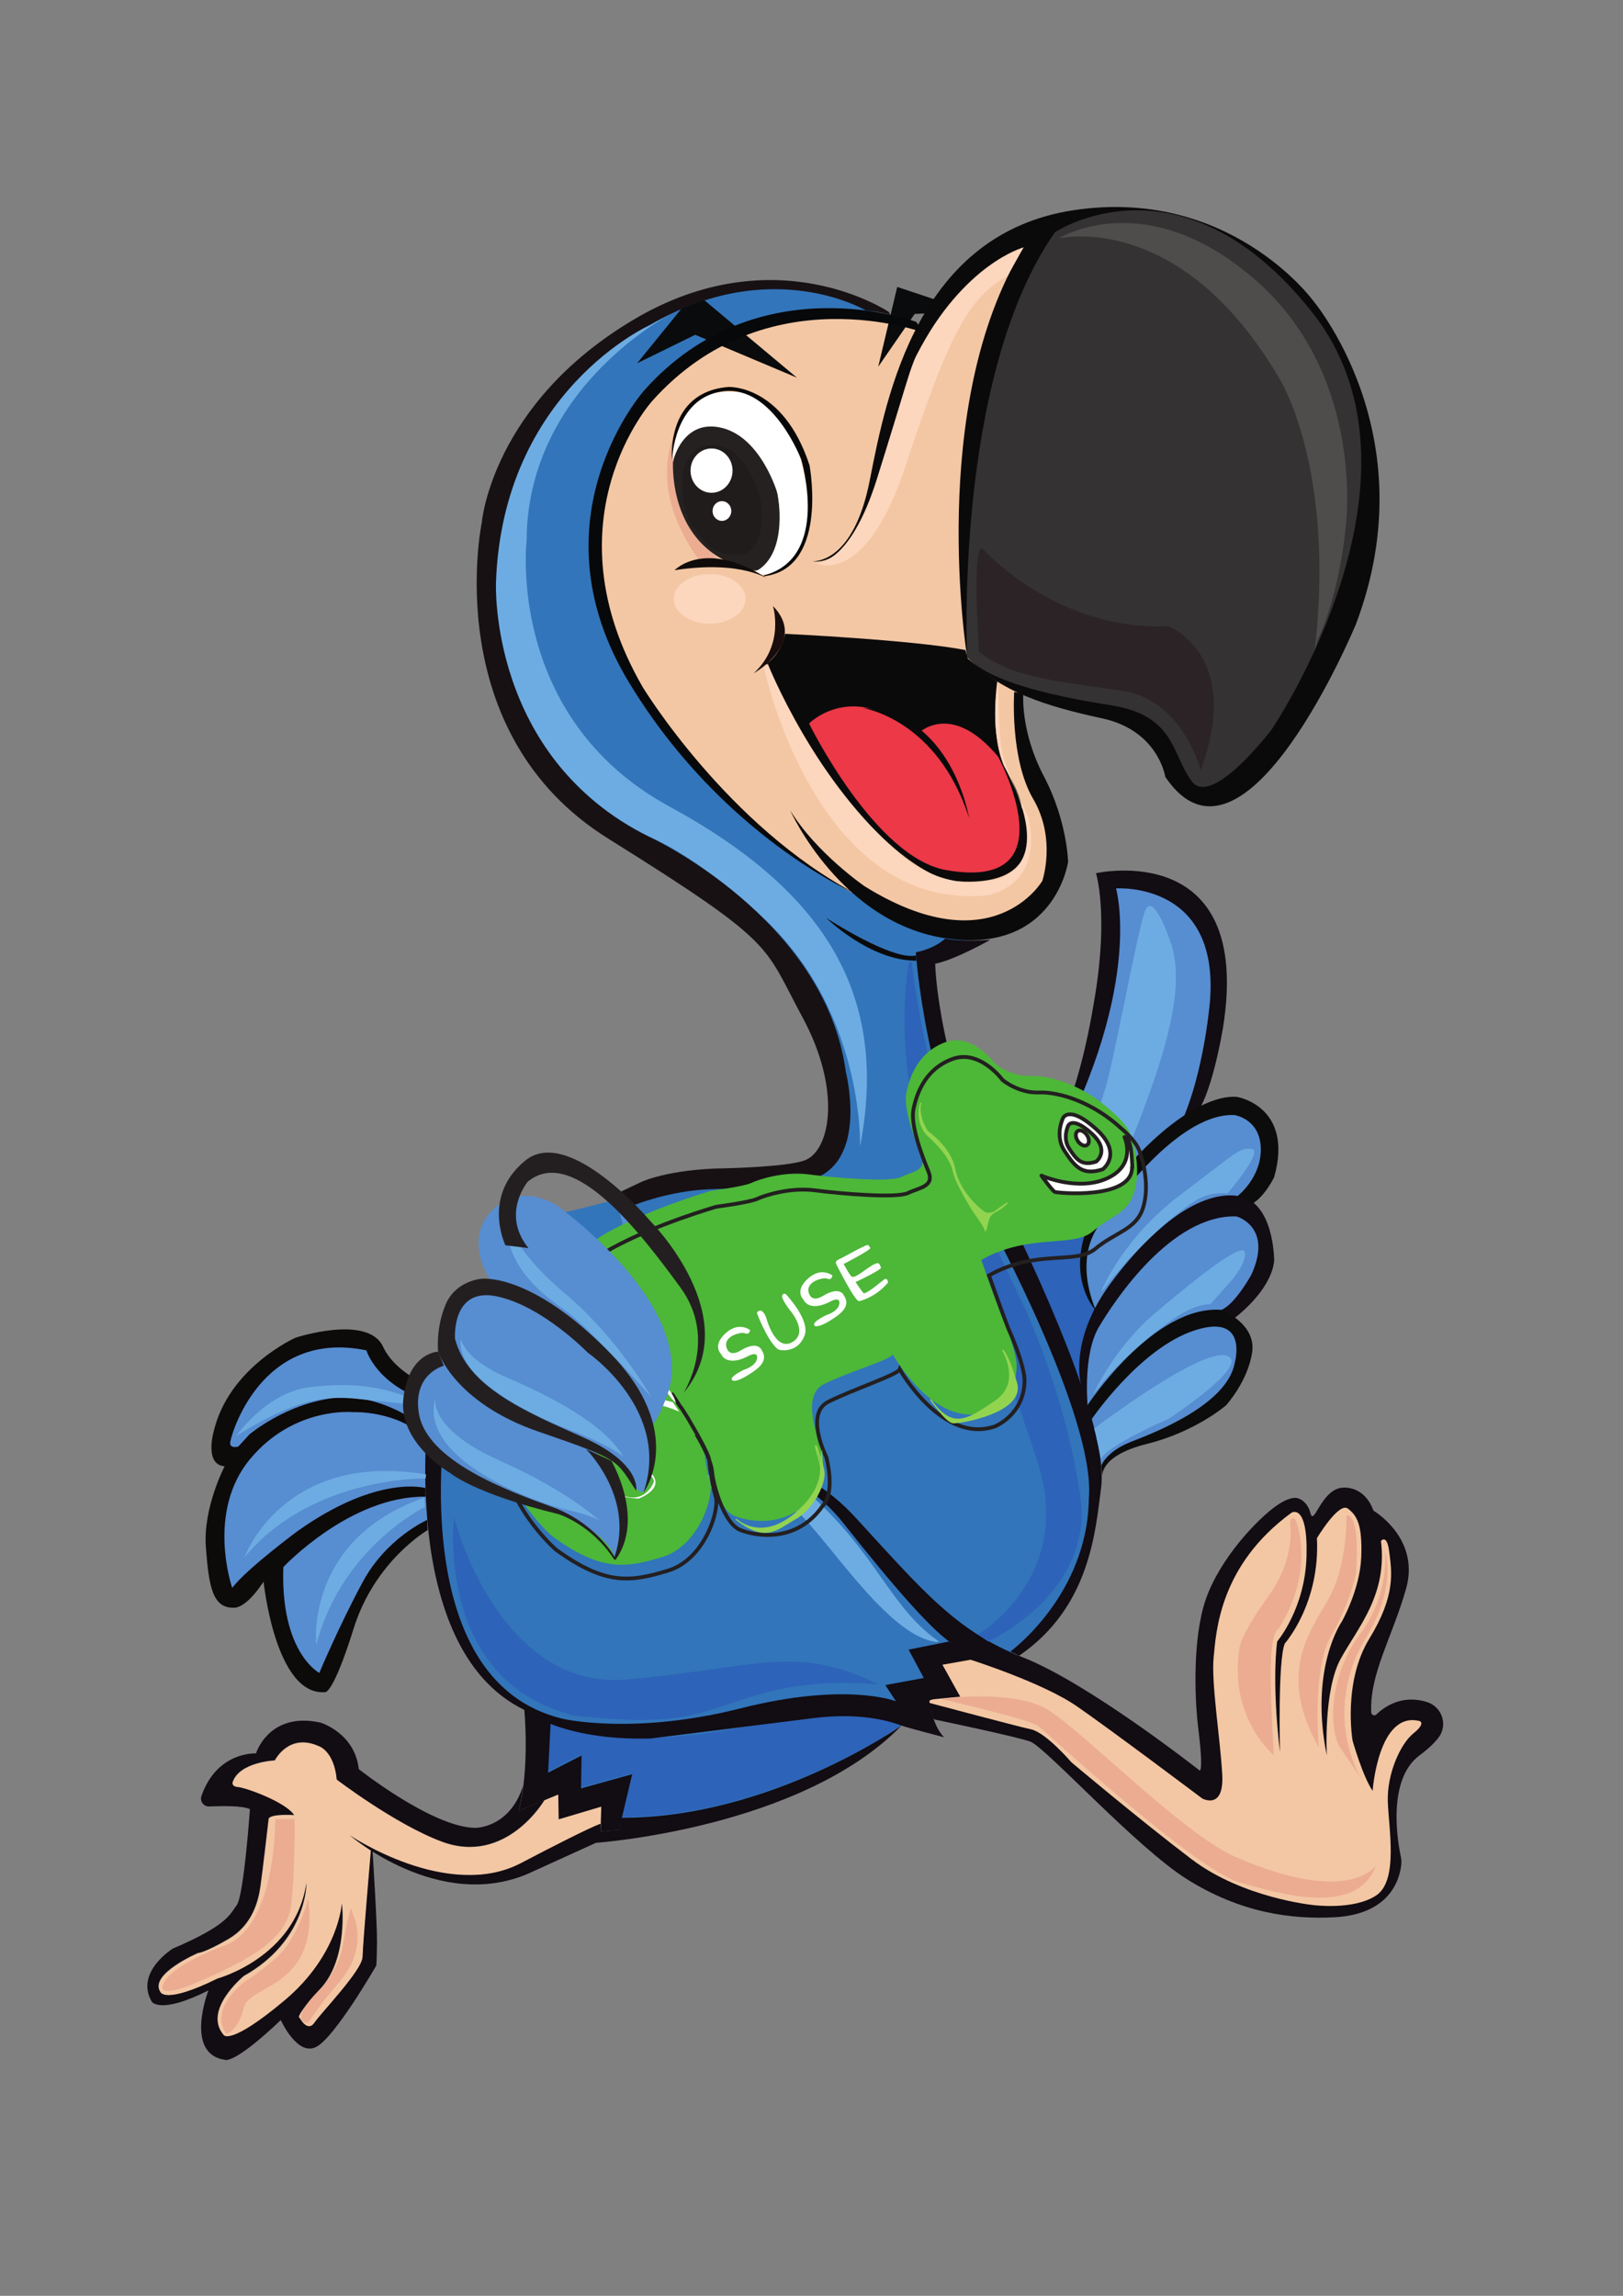 <?xml version="1.0" encoding="UTF-8" standalone="no"?>
<svg
   xmlns:dc="http://purl.org/dc/elements/1.1/"
   xmlns:cc="http://creativecommons.org/ns#"
   xmlns:rdf="http://www.w3.org/1999/02/22-rdf-syntax-ns#"
   xmlns:svg="http://www.w3.org/2000/svg"
   xmlns="http://www.w3.org/2000/svg"
   xmlns:sodipodi="http://sodipodi.sourceforge.net/DTD/sodipodi-0.dtd"
   xmlns:inkscape="http://www.inkscape.org/namespaces/inkscape"
   width="210mm"
   height="297mm"
   viewBox="0 0 210 297"
   version="1.1"
   id="svg468"
   inkscape:version="1.0.2 (e86c870879, 2021-01-15)"
   sodipodi:docname="dodo-running-with-gecko-plush.svg">
  <rect x="0" y="0" width="210" height="297" fill="#808080" stroke="none"/>
  <defs
     id="defs462" />
  <sodipodi:namedview
     id="base"
     pagecolor="#ffffff"
     bordercolor="#666666"
     borderopacity="1.0"
     inkscape:pageopacity="0.0"
     inkscape:pageshadow="2"
     inkscape:zoom="0.49497475"
     inkscape:cx="-152.60337"
     inkscape:cy="393.0905"
     inkscape:document-units="mm"
     inkscape:current-layer="layer1"
     inkscape:document-rotation="0"
     showgrid="false"
     inkscape:window-width="1514"
     inkscape:window-height="1016"
     inkscape:window-x="50"
     inkscape:window-y="27"
     inkscape:window-maximized="0" />
  <g
     inkscape:label="Layer 1"
     inkscape:groupmode="layer"
     id="layer1">
    <path
       d="m 86.964,181.002 c -2.419,-3.353 -4.909,-2.706 -4.909,-2.706 0,0 -4.693,0.421 -6.17,4.696 -1.476,4.275 1.238,8.031 1.238,8.031 4.964,4.976 7.067,1.763 7.454,0.729 0.387,-1.033 -4.78,-4.429 -4.78,-4.429 0,0 -3.72,-3.051 -1.175,-5.389 2.542,-2.344 8.455,-0.529 8.455,-0.529 l 0.987,1.11 c -0.911,-0.545 -7.547,-2.587 -9.544,-0.064 -2,2.517 1.933,5.269 5.102,7.587 3.169,2.318 -0.976,3.827 -0.976,3.827 -9.369,-0.383 -7.082,-10.431 -7.082,-10.431 0,0 1.254,-4.775 6.166,-5.244 4.911,-0.469 5.721,3.295 5.721,3.295 z"
       style="fill:#e6e6e6;stroke:#231f20;stroke-width:0.489;stroke-linecap:round;stroke-linejoin:round;stroke-miterlimit:10;stroke-dasharray:none;stroke-opacity:1"
       id="path436"
       inkscape:export-xdpi="96"
       inkscape:export-ydpi="96"
       sodipodi:nodetypes="ccccsccccccccscc" />
    <path
       style="fill:#ffffff;stroke-width:0.28"
       d="m 81.595,193.484 c -1.126,-0.087 -3.183,-1.105 -4.418,-2.432 -1.561,-1.677 -1.826,-6.018 -0.967,-8.528 0.733,-2.142 3.815,-3.784 6.251,-4.165 0.623,-0.097 2.215,0.348 3.298,1.154 0.821,0.611 1.345,1.465 1.662,1.791 0.442,0.454 1.104,0.965 0.423,0.857 -0.364,-0.058 -1.848,-0.725 -2.483,-0.803 -2.118,-0.262 -5.592,-0.59 -6.649,0.244 -0.428,0.338 -0.79,0.725 -0.982,1.336 -0.33,1.051 -0.417,1.183 0.432,2.566 0.66,1.075 1.557,1.881 3.233,3.184 3.18,2.474 3.507,2.704 2.868,3.619 -0.685,0.98 -1.449,1.271 -2.668,1.177 z"
       id="path970"
       inkscape:export-xdpi="96"
       inkscape:export-ydpi="96"
       sodipodi:nodetypes="cscssssscssscc" />
    <path
       d="m 80.843,154.489 c 6.246,23.767 -12.62,45.093 -12.62,45.093 30.685,1.909 28.638,-31.366 28.638,-31.366 l -0.777,0.693 c 0,0 0.67,27.903 -24.335,28.603 0,0 16.261,-20.413 9.037,-43.602"
       style="fill:#231f20;fill-opacity:1;fill-rule:nonzero;stroke:none;stroke-width:0.035"
       id="path720" />
    <path
       d="m 83.302,52.056 c 0,0 10.942,-16.901 35.442,-9.564 0,0 7.597,-11.529 15.853,-12.512 0,0 -8.321,14.543 -9.237,31.641 -0.916,17.098 0.654,23.256 0.654,23.256 l 5.634,3.275 c 0,0 -0.785,7.337 2.49,13.626 3.275,6.289 2.883,10.35 2.425,11.595 -0.458,1.244 -5.373,11.66 -19.655,5.437 -14.279,-6.223 -22.01,-14.085 -22.01,-14.085 0,0 -16.572,-15.133 -17.754,-32.165 0,0 -1.767,-9.302 6.027,-20.177 l 0.131,-0.328"
       style="fill:#f3c7a3;fill-opacity:1;fill-rule:nonzero;stroke:none;stroke-width:0.035"
       id="path614" />
    <path
       d="m 140.428,200.567 c -3.275,11.134 -10.742,14.278 -10.742,14.278 l -2.686,-1.57 -6.881,0.981 1.509,4.126 -2.294,0.462 -2.028,3.144 c -12.45,13.101 -38.39,15.067 -38.39,15.067 l 0.458,-5.176 -5.438,1.178 -0.327,-3.21 -4.387,2.294 0.589,-10.087 c -19.389,-10.157 -12.905,-41.011 -12.905,-41.011 0,0 8.779,-22.665 14.479,-23.842 5.696,-1.181 12.381,-3.212 12.381,-3.212 0,0 6.354,-2.293 16.769,-1.834 10.414,0.459 7.47,-12.512 7.47,-12.512 C 104.527,122.872 98.369,119.072 83.698,110.163 69.024,101.254 65.159,89.855 65.159,89.855 c -3.341,-19.129 -2.621,-21.684 3.21,-33.606 5.831,-11.923 18.408,-16.377 18.408,-16.377 15.133,-7.337 26.594,0.589 26.594,0.589 0,0 -8.91,-0.589 -14.871,1.638 -5.962,2.227 -13.232,4.389 -18.474,15.657 -5.238,11.267 -3.799,19.129 2.032,30.527 5.831,11.399 20.244,22.732 27.449,26.793 7.205,4.061 16.638,5.306 16.638,5.306 0,0 -2.617,2.686 -6.354,3.537 0,0 1.509,16.05 7.47,28.89 5.962,12.839 15.46,33.017 14.475,40.222 -0.981,7.209 -1.309,7.536 -1.309,7.536"
       style="fill:#3275ba;fill-opacity:1;fill-rule:nonzero;stroke:none;stroke-width:0.035"
       id="path616" />
    <path
       d="m 71.348,223 c 0,0 7.994,3.672 24.304,0.527 16.311,-3.144 20.994,-0.296 20.994,-0.296 0,0 -17.327,11.954 -36.324,11.823 l 1.374,-5.631 -6.616,1.832 0.065,-4.257 -4.322,2.225 c 0,0 0.131,-6.681 0.523,-6.223"
       style="fill:#2d63b8;fill-opacity:1;fill-rule:nonzero;stroke:none;stroke-width:0.035"
       id="path618" />
    <path
       d="m 129.159,156.804 c 0,0 8.255,-7.073 16.903,-4.911 0,0 -7.47,17.292 0.785,28.103 l -5.273,4.815 -12.416,-28.007"
       style="fill:#2d63b8;fill-opacity:1;fill-rule:nonzero;stroke:none;stroke-width:0.035"
       id="path620" />
    <path
       d="m 70.459,232.895 c 0,0 -4.93,8.467 -13.266,5.369 -5.996,-2.225 -13.593,-8.024 -13.593,-8.024 -0.362,-3.799 -2.39,-4.357 -2.39,-4.357 -3.868,-1.701 -5.634,1.867 -5.634,1.867 0,0 -4.618,0.2 -5.469,2.852 0,0 -0.165,0.558 0.75,0.623 0.916,0.065 6.092,1.897 7.209,3.602 0,0 -3.441,-0.231 -3.31,0.62 0,0 -0.754,6.554 -1.047,8.617 -0.296,2.063 -1.116,5.042 -4.16,6.812 -3.048,1.77 -3.933,1.801 -3.933,1.801 0,0 -6.385,2.752 -4.846,5.046 0,0 0.492,1.67 7.401,-1.736 0,0 10.057,-2.721 11.5,-12.35 0,0 0.065,7.436 -8.09,11.989 0,0 -5.407,4.422 -2.621,7.667 0,0 0.785,1.474 7.859,-4.457 7.078,-5.927 7.436,-12.577 7.436,-12.577 0,0 0.851,7.074 -2.752,11.007 -3.602,3.929 -2.717,3.799 -2.717,3.799 0,0 1.016,1.963 1.932,0.623 0.916,-1.343 6.189,-6.781 6.223,-8.517 0.035,-1.736 1.081,-13.855 1.081,-13.855 h 0.196 c 0,0 12.847,6.878 21.329,0.62 l 8.155,-3.995 0.1,-2.228 -5.504,1.64 -0.065,-3.21 -1.774,0.754"
       style="fill:#f3c7a3;fill-opacity:1;fill-rule:nonzero;stroke:none;stroke-width:0.035"
       id="path622" />
    <path
       d="m 30.241,188.185 c 0,0 -2.425,-0.065 -0.981,-3.275 1.439,-3.21 6.092,-13.89 18.408,-11.007 0,0 3.079,5.438 9.237,7.139 0,0 -1.443,6.092 -0.785,16.118 0,0 -2.621,0.393 -5.634,4.191 -3.013,3.799 -3.929,4.98 -4.849,7.401 -0.916,2.425 -3.406,8.255 -3.406,8.255 0,0 -1.832,2.163 -4.126,-2.098 -2.294,-4.257 -3.013,-11.723 -3.013,-11.723 0,0 -0.72,-0.462 -2.817,1.767 -2.098,2.228 -2.425,1.705 -2.425,1.705 0,0 -2.817,-0.593 -1.832,-8.059 0.981,-7.466 2.879,-10.087 2.879,-10.087 l -0.654,-0.327"
       style="fill:#578dd1;fill-opacity:1;fill-rule:nonzero;stroke:none;stroke-width:0.035"
       id="path624" />
    <path
       d="m 154.514,144.555 2.552,-1.245 c 6.027,-2.883 7.143,5.175 7.143,5.175 0.589,5.634 -5.569,7.861 -4.064,7.665 1.509,-0.197 3.41,2.947 3.41,2.947 2.421,5.046 -5.307,11.596 -5.307,11.596 3.144,0.654 2.49,5.373 2.359,6.681 -0.131,1.312 -4.26,7.139 -11.269,8.648 -7.008,1.505 -7.205,4.518 -7.205,4.518 l -1.64,-7.663 c -1.374,-6.027 1.378,-13.232 1.378,-13.232 -5.831,-8.059 3.799,-18.41 3.799,-18.41 -4.26,-1.507 -11.138,1.638 -11.138,1.638 0,0 4.06,-8.516 7.008,-21.749 2.948,-13.233 2.862,-16.194 2.862,-16.194 0,0 8.996,-5.555 12.467,7.743 0,0 2.621,7.665 -2.421,20.439 l 0.065,1.441"
       style="fill:#578dd1;fill-opacity:1;fill-rule:nonzero;stroke:none;stroke-width:0.035"
       id="path626"
       sodipodi:nodetypes="cccccccccccccscccc" />
    <path
       d="m 140.886,193.835 c -0.146,12.527 -10.153,19.817 -10.153,19.817 l 1.132,0.539 c 9.187,-6.289 9.872,-16.114 10.611,-21.764 0.735,-5.65 -3.683,-18.227 -12.481,-36.407 -8.794,-18.179 -8.99,-31.346 -8.99,-31.346 2.656,-0.54 7.124,-3.095 7.124,-3.095 0,0 -3.391,0.295 -5.846,-0.147 0,0 -1.178,1.228 -3.783,1.768 0,0 1.131,18.13 9.679,35.179 0,0 13.463,24.812 12.724,35.277 l -0.015,0.181"
       style="fill:#120c13;fill-opacity:1;fill-rule:nonzero;stroke:none;stroke-width:0.035"
       id="path628" />
    <path
       d="m 133.777,153.366 c 5.267,-10.206 6.893,-18.318 7.916,-24.577 1.744,-10.675 0.118,-15.826 0.118,-15.826 0,0 20.365,-4.602 16.436,19.964 0,0 -1.081,6.756 -2.852,10.195 l -2.159,1.204 c 2.355,-5.699 3.144,-13.167 3.144,-13.167 2.355,-17.294 -11.978,-16.226 -11.978,-16.226 0,0 3.919,13.377 -9.443,36.862 l -1.182,1.572"
       style="fill:#120c13;fill-opacity:1;fill-rule:nonzero;stroke:none;stroke-width:0.035"
       id="path630"
       sodipodi:nodetypes="cscccccccc" />
    <path
       d="m 129.994,156.019 c 0,0 7.763,-7.173 16.214,-5.454 l -1.128,1.228 c 0,0 -6.562,-2.088 -14.864,4.742 l -0.223,-0.516"
       style="fill:#120c13;fill-opacity:1;fill-rule:nonzero;stroke:none;stroke-width:0.035"
       id="path632" />
    <path
       d="m 164.863,163.096 c 0,0 0.031,-7.732 -4.718,-8.387 -4.749,-0.655 -10.742,3.634 -16.407,11.266 -5.669,7.632 -3.802,13.432 -3.802,13.432 l 0.789,2.359 c 0,0 -0.623,-6.554 1.439,-10.057 2.063,-3.506 9.433,-14.609 17.819,-14.348 0,0 4.78,1.312 1.932,7.536 0,0 -2.128,3.895 -3.899,4.553 l 1.736,1.047 c 0,0 4.488,-3.31 5.076,-7.108"
       style="fill:#120c13;fill-opacity:1;fill-rule:nonzero;stroke:none;stroke-width:0.035"
       id="path634" />
    <path
       d="m 113.633,47.438 2.459,-10.317 4.715,1.572 0.785,0.393 -0.735,1.425 -2.505,0.099 -4.718,6.829"
       style="fill:#0a0b0c;fill-opacity:1;fill-rule:nonzero;stroke:none;stroke-width:0.035"
       id="path636" />
    <path
       d="m 82.436,46.996 7.466,-9.188 13.216,11.054 -13.166,-5.552 -7.516,3.685"
       style="fill:#0a0b0c;fill-opacity:1;fill-rule:nonzero;stroke:none;stroke-width:0.035"
       id="path638" />
    <path
       d="m 105.085,72.594 c 0,0 5.307,0.59 7.466,-10.514 2.163,-11.104 6.293,-31.837 26.336,-34.883 20.048,-3.046 30.855,11.497 30.855,11.497 0,0 15.033,17.393 5.7,42.056 0,0 -14.444,34.884 -24.666,19.751 0,0 -0.881,-5.994 -8.155,-7.566 -7.27,-1.572 -13.266,-3.439 -17.488,-7.959 0,0 -5.276,-32.525 7.301,-52.964 0,0 -9.695,3.406 -14.671,16.115 0,0 -2.49,8.385 -3.144,10.351 -0.658,1.965 -3.737,15.002 -9.533,14.117"
       style="fill:#0b0a0b;fill-opacity:1;fill-rule:nonzero;stroke:none;stroke-width:0.035"
       id="path640" />
    <path
       d="m 125.133,84.975 c 0,0 -1.736,-36.193 11.365,-54.929 0,0 16.376,-11.006 33.279,10.35 16.899,21.356 -5.242,53.98 -5.242,53.98 0,0 -7.732,10.219 -10.349,6.682 -2.621,-3.538 -2.097,-8.516 -10.484,-9.827 -8.386,-1.31 -15.918,-3.21 -18.57,-6.256"
       style="fill:#343232;fill-opacity:1;fill-rule:nonzero;stroke:none;stroke-width:0.035"
       id="path642" />
    <path
       d="m 127.327,71.185 c 0,0 9.433,10.481 23.846,9.826 0,0 9.695,3.669 4.191,18.604 0,0 -2.359,-9.04 -9.956,-10.219 -7.601,-1.179 -14.544,-1.573 -18.735,-5.11 0,0 -1.051,-15.329 0.654,-13.102"
       style="fill:#2b2325;fill-opacity:1;fill-rule:nonzero;stroke:none;stroke-width:0.035"
       id="path644" />
    <path
       d="m 170.104,84.221 c 2.752,-23.583 -4.522,-35.178 -4.522,-35.178 -12.839,-22.011 -28.561,-18.212 -28.561,-18.212 0,0 11.269,-7.075 25.547,5.503 14.282,12.578 11.531,32.099 11.531,32.099 0,0 -0.72,8.189 -3.602,14.347 l -0.393,1.441"
       style="fill:#4f4c4c;fill-opacity:1;fill-rule:nonzero;stroke:none;stroke-width:0.035"
       id="path646" />
    <path
       d="m 118.598,45.931 c 6.115,-11.877 13.836,-13.921 13.836,-13.921 l -2.094,3.734 c -5.011,2.653 -7.763,8.058 -13.07,24.271 -5.307,16.214 -11.692,12.823 -11.692,12.823 0,0 4.322,0.491 7.909,-10.956 3.587,-11.448 4.276,-14.33 5.111,-15.951"
       style="fill:#fcd6bd;fill-opacity:1;fill-rule:nonzero;stroke:none;stroke-width:0.035"
       id="path648" />
    <path
       d="m 96.472,77.474 c 0,1.773 -2.082,3.21 -4.653,3.21 -2.567,0 -4.649,-1.437 -4.649,-3.21 0,-1.773 2.082,-3.21 4.649,-3.21 2.571,0 4.653,1.437 4.653,3.21"
       style="fill:#fcd6bd;fill-opacity:1;fill-rule:nonzero;stroke:none;stroke-width:0.035"
       id="path650" />
    <path
       d="m 100.009,78.391 c 0,0 1.57,4.979 -2.49,8.713 0,0 7.074,-3.996 2.49,-8.713"
       style="fill:#190c0c;fill-opacity:1;fill-rule:nonzero;stroke:none;stroke-width:0.035"
       id="path652" />
    <path
       d="m 101.579,81.994 c 0,0 16.511,0.786 23.323,2.096 l 0.327,1.114 c 0,0 2.556,2.162 3.799,2.948 0,0 -0.981,6.617 0.854,10.875 0,0 10.349,16.443 -6.685,14.936 0,0 -8.04,-0.737 -19.128,-18.539 0,0 -3.275,-5.044 -4.911,-9.564 0,0 1.832,-1.048 2.421,-3.865"
       style="fill:#0b0a0b;fill-opacity:1;fill-rule:nonzero;stroke:none;stroke-width:0.035"
       id="path654" />
    <path
       d="m 122.435,112.562 c 16.218,2.842 6.7,-14.69 6.7,-14.69 -6.308,-7.517 -10.549,-2.801 -10.549,-2.801 -8.175,-7.321 -13.901,-1.474 -13.901,-1.474 0,0 8.498,17.344 17.75,18.965"
       style="fill:#ec3847;fill-opacity:1;fill-rule:nonzero;stroke:none;stroke-width:0.035"
       id="path656" />
    <path
       d="m 111.59,91.583 c 0,0 9.672,1.376 13.805,14.248 0,0 -2.205,-13.707 -13.805,-14.248"
       style="fill:#0b0a0b;fill-opacity:1;fill-rule:nonzero;stroke:none;stroke-width:0.035"
       id="path658" />
    <path
       d="m 132.303,104.676 c 2.656,9.09 -4.618,9.286 -4.618,9.286 -6.239,1.081 -10.953,-3.242 -10.953,-3.242 C 105.478,101.385 99.335,85.859 99.335,85.859 l -0.489,0.54 c 0,0 6.731,31.69 28.938,29.43 0,0 7.27,-1.081 5.307,-10.023 0,0 -3.194,-6.535 -3.537,-9.04 -0.346,-2.506 -0.396,-8.451 -0.396,-8.451 0,0 -1.259,5.355 0.724,10.711 0,0 2.094,3.963 2.325,5.47 l 0.096,0.18"
       style="fill:#fcd6bd;fill-opacity:1;fill-rule:nonzero;stroke:none;stroke-width:0.035"
       id="path660" />
    <path
       d="m 138.199,111.506 c 0,0 -1.67,11.791 -15.525,9.925 -13.855,-1.867 -20.436,-16.607 -20.436,-16.607 3.341,5.503 9.629,9.826 9.629,9.826 16.607,10.318 22.992,-0.688 22.992,-0.688 0,0 1.867,-5.404 -1.178,-10.612 -3.048,-5.208 -2.455,-13.855 -2.455,-13.855 l 1.178,0.295 c 0,0 -0.393,4.815 2.652,10.612 3.048,5.798 3.144,11.104 3.144,11.104"
       style="fill:#0b0a0b;fill-opacity:1;fill-rule:nonzero;stroke:none;stroke-width:0.035"
       id="path662" />
    <path
       d="m 87.593,40.167 c 0,0 -19.355,9.433 -19.455,29.774 0,0 -2.717,22.862 18.474,34.392 20.475,11.139 28.399,24.664 24.666,44.022 0,0 0.654,-18.408 -13.694,-30.658 0,0 -7.205,-6.747 -13.559,-9.433 C 77.671,105.577 69.94,97.913 67.449,91.1 c 0,0 -7.205,-13.822 -0.458,-30.2 6.747,-16.377 20.602,-20.733 20.602,-20.733"
       style="fill:#6dace2;fill-opacity:1;fill-rule:nonzero;stroke:none;stroke-width:0.035"
       id="path664" />
    <path
       d="m 67.842,221.199 c 0,0 0.724,7.536 -0.72,13.039 l 5.111,-2.098 0.065,3.21 5.504,-1.64 -0.065,3.21 2.355,-0.196 1.705,-7.205 -6.616,1.836 0.065,-4.26 -4.326,2.228 0.331,-6.616 -3.41,-1.509"
       style="fill:#120c13;fill-opacity:1;fill-rule:nonzero;stroke:none;stroke-width:0.035"
       id="path666" />
    <path
       d="m 48.191,239.28 c 0,0 0.623,9.533 0.589,12.089 -0.031,2.552 -0.096,2.913 -0.096,2.913 0,0 -5.307,9.237 -7.763,10.515 -2.459,1.278 -4.588,-3.471 -4.588,-3.471 -6.158,5.861 -7.239,5.142 -7.239,5.142 -5.303,-0.785 -2.128,-8.975 -2.128,-8.975 -6.321,3.179 -7.336,1.443 -7.336,1.443 -2.195,-3.802 2.719,-6.847 2.719,-6.847 7.042,-3.014 7.369,-4.391 8.285,-5.634 0.92,-1.243 1.705,-12.412 1.705,-12.412 -0.92,-0.462 -3.595,-0.423 -5.269,-0.35 -0.72,0.035 -1.243,-0.674 -1.004,-1.355 2.028,-5.815 7.058,-5.504 7.058,-5.504 0,0 1.64,-5.438 8.321,-3.995 0,0 4.453,1.309 4.98,6.027 0,0 9.564,7.566 15.098,7.597 0,0 4.422,0.035 6.158,-5.434 0,0 -0.131,1.374 -0.558,3.21 l 3.31,-1.378 c 0,0 -4.93,8.471 -13.266,5.373 -5.992,-2.228 -13.593,-8.024 -13.593,-8.024 -0.362,-3.799 -2.39,-4.357 -2.39,-4.357 -3.864,-1.705 -5.634,1.867 -5.634,1.867 0,0 -4.618,0.196 -5.469,2.848 0,0 -0.165,0.558 0.75,0.623 0.92,0.065 6.092,1.901 7.209,3.602 0,0 -3.441,-0.227 -3.31,0.623 0,0 -0.754,6.55 -1.047,8.613 -0.296,2.063 -1.112,5.046 -4.16,6.812 -3.044,1.77 -3.929,1.805 -3.929,1.805 0,0 -6.388,2.748 -4.849,5.042 0,0 0.491,1.67 7.404,-1.736 0,0 10.053,-2.717 11.496,-12.346 0,0 0.065,7.436 -8.09,11.989 0,0 -5.407,4.418 -2.621,7.663 0,0 0.785,1.474 7.859,-4.453 7.078,-5.931 7.436,-12.581 7.436,-12.581 0,0 0.854,7.078 -2.752,11.007 -3.602,3.929 -2.717,3.799 -2.717,3.799 0,0 1.016,1.967 1.932,0.623 0.916,-1.343 6.192,-6.781 6.223,-8.517 0.035,-1.736 1.081,-13.855 1.081,-13.855 h 0.196"
       style="fill:#120c13;fill-opacity:1;fill-rule:nonzero;stroke:none;stroke-width:0.035"
       id="path668" />
    <path
       d="m 77.702,235.94 c 0,0 -0.785,0.1 -10.284,5.076 -9.498,4.98 -22.176,-3.602 -22.176,-3.602 0,0 11.561,9.991 23.157,4.946 l 8.713,-3.964 c 0,0 26.563,-1.832 39.533,-15.164 0,0 -17.03,11.989 -36.223,11.923 l -0.331,1.57 -2.355,0.196 -0.035,-0.981"
       style="fill:#120c13;fill-opacity:1;fill-rule:nonzero;stroke:none;stroke-width:0.035"
       id="path670" />
    <path
       d="m 105.382,222.25 c 6.616,-0.789 10.349,0.654 11.265,0.981 0.92,0.327 5.504,1.509 5.504,1.509 -1.57,-1.574 -1.901,-4.784 -1.901,-4.784 l 3.999,-0.458 -2.294,-4.13 3.864,-0.654 -3.014,-2.359 -5.238,1.051 1.963,3.668 -4.976,0.916 1.374,2.098 c 0,0 -6.42,-2.555 -20.109,0.916 -13.693,3.471 -22.865,1.378 -22.865,1.378 -21.094,-4.849 -15.133,-40.222 -15.133,-40.222 l -2.294,-0.854 c 0,0 -4.322,31.84 12.316,39.895 0,0 4.653,3.999 16.314,3.702"
       style="fill:#120c13;fill-opacity:1;fill-rule:nonzero;stroke:none;stroke-width:0.035"
       id="path672" />
    <path
       d="m 35.613,235.366 c 0,0 0.196,14.298 -6.928,16.461 0,0 -7.173,2.602 -7.665,5.207 0,0 -0.442,1.574 4.717,-0.689 5.157,-2.259 11.4,-5.061 11.939,-9.876 0.543,-4.815 0.443,-11.153 0.443,-11.153 l -2.505,0.05"
       style="fill:#ebac92;fill-opacity:1;fill-rule:nonzero;stroke:none;stroke-width:0.035"
       id="path674" />
    <path
       d="m 39.889,245.634 c 0,0 -1.378,5.257 -4.176,7.667 -2.802,2.405 -3.833,2.898 -3.833,2.898 0,0 -4.965,3.487 -2.606,6.878 0,0 1.524,-0.246 2.259,-3.341 0.739,-3.094 9.779,-2.455 8.355,-14.101"
       style="fill:#ebac92;fill-opacity:1;fill-rule:nonzero;stroke:none;stroke-width:0.035"
       id="path676" />
    <path
       d="m 45.389,246.862 c 0,0 -0.489,1.624 -1.031,4.819 -0.539,3.191 -2.856,5.584 -2.856,5.584 0,0 -4.414,4.141 -1.663,4.438 0,0 1.817,-2.656 3.241,-4.326 1.428,-1.67 3.933,-4.272 2.948,-8.794 l -0.639,-1.72"
       style="fill:#ebac92;fill-opacity:1;fill-rule:nonzero;stroke:none;stroke-width:0.035"
       id="path678" />
    <path
       d="m 155.002,223.231 c 0.797,6.373 0.196,5.796 0.196,5.796 0,0 -14.344,-11.3 -22.896,-14.64 -8.548,-3.341 -12.87,-8.548 -21.618,-18.081 -3.714,-4.049 -7.555,-5.954 -10.745,-6.804 -0.485,-0.127 -0.693,0.589 -0.219,0.754 2.987,1.047 6.435,3.033 9.395,6.774 6.935,8.767 11.192,13.482 13.682,15.321 0.008,0.004 0.011,0.008 0.015,0.012 l 2.144,1.813 c 0.254,0.216 0.142,0.627 -0.185,0.689 l -2.278,0.408 c -0.262,0.05 -0.404,0.343 -0.273,0.577 l 1.736,3.125 c 0.139,0.246 -0.023,0.554 -0.304,0.581 -1.081,0.104 -3.279,0.327 -3.402,0.4 -0.131,0.081 0.292,1.636 0.462,2.228 0.038,0.142 0.15,0.246 0.292,0.277 1.555,0.323 10.491,2.205 12.285,2.833 1.963,0.689 13.678,13.659 20.305,17.819 6.947,4.357 13.497,5.207 19.066,4.915 7.813,-0.416 8.575,-5.708 8.667,-7.051 0.012,-0.154 -0.023,-0.531 -0.054,-0.681 -0.312,-1.428 -1.994,-9.987 2.425,-13.232 1.12,-0.827 1.894,-1.582 2.417,-2.255 1.258,-1.62 0.496,-3.991 -1.459,-4.615 -3.248,-1.035 -5.546,0.616 -6.566,1.601 -0.242,0.235 -0.65,0.073 -0.666,-0.262 -0.239,-4.976 2.744,-9.783 4.503,-15.991 1.716,-6.046 -3.287,-9.525 -4.11,-10.049 -0.073,-0.046 -0.127,-0.115 -0.158,-0.196 -0.2,-0.566 -1.174,-2.856 -3.756,-2.856 -2.948,0 -3.887,5.196 -4.357,3.275 -0.327,-1.343 -1.335,-1.82 -1.474,-1.836 0,0 -0.916,-0.654 -3.391,1.262 -2.656,2.059 -7.516,7.355 -8.99,12.808 -1.474,5.454 -0.981,12.92 -0.689,15.279"
       style="fill:#120c13;fill-opacity:1;fill-rule:nonzero;stroke:none;stroke-width:0.035"
       id="path680" />
    <path
       d="m 125.591,214.714 c 0,0 9.302,2.948 13.755,6.027 4.457,3.079 16.214,11.923 16.214,11.923 0,0 2.848,1.574 2.586,-3.11 -0.262,-4.684 -1.439,-11.827 -1.112,-15.168 0.327,-3.341 0.785,-11.923 10.087,-18.701 0,0 2.098,-1.278 1.932,5.565 -0.162,6.847 -3.799,11.103 -3.799,11.103 0,0 -0.754,4.949 0.362,14.282 0,0 -0.296,-11.792 0.62,-14.017 0,0 4.588,-5.146 4.16,-13.628 0,0 2.817,-4.715 3.999,-3.833 1.178,0.885 1.897,2.067 1.736,6.289 -0.166,4.226 -2.525,8.355 -2.525,8.355 0,0 -4.226,6.027 -1.932,17.292 0,0 -0.458,-8.417 1.801,-12.512 2.263,-4.095 6.062,-8.286 5.207,-15.229 0,0 0.789,-1.016 1.081,1.474 0.296,2.49 0.885,5.504 -2.586,11.169 -3.471,5.665 -2.163,13.201 -2.163,13.201 0,0 1.312,4.618 2.59,6.485 0,0 0.72,-10.353 6.058,-9.04 0,0 0.916,0.227 -0.785,1.605 -1.705,1.374 -3.406,5.242 -3.31,8.744 0.1,3.506 1.409,10.287 -1.505,12.219 -2.917,1.932 -8.124,1.243 -8.124,1.243 0,0 -9.106,-0.885 -15.753,-5.927 -6.65,-5.046 -15.56,-12.547 -15.56,-12.547 0,0 -3.275,-3.833 -5.207,-4.257 -1.932,-0.427 -13.101,-3.406 -13.101,-3.406 0,0 -0.331,-0.396 0.523,-0.493 0.851,-0.1 3.406,-0.327 3.406,-0.327 l -2.294,-4.13 3.637,-0.654"
       style="fill:#f3c7a3;fill-opacity:1;fill-rule:nonzero;stroke:none;stroke-width:0.035"
       id="path682" />
    <path
       d="m 159.771,240.181 c 14.894,6.523 18.277,1.131 18.277,1.131 -2.409,6.535 -11.842,3.879 -17.638,2.209 -5.8,-1.67 -24.962,-19.355 -26.09,-20.24 -1.132,-0.885 -12.577,-3.491 -12.577,-3.491 0,0 9.333,-1.324 13.805,1.378 4.472,2.702 17.492,16.064 24.223,19.012"
       style="fill:#ebac92;fill-opacity:1;fill-rule:nonzero;stroke:none;stroke-width:0.035"
       id="path684" />
    <path
       d="m 170.628,226.033 c -5.257,-9.337 -1.424,-14.544 1.178,-19.016 2.606,-4.468 2.409,-10.957 2.409,-10.957 0,0 1.817,-0.785 1.228,7.566 0,0 -0.785,3.783 -3.244,8.059 -2.455,4.276 -1.57,14.348 -1.57,14.348"
       style="fill:#ebac92;fill-opacity:1;fill-rule:nonzero;stroke:none;stroke-width:0.035"
       id="path686" />
    <path
       d="m 175.343,214.583 c -3.595,8.99 0.885,15.626 0.885,15.626 0,0 -0.885,-1.278 -2.702,-3.929 -1.817,-2.656 -1.374,-9.829 2.455,-14.89 3.833,-5.057 3.244,-10.661 3.244,-10.661 0,0 1.62,4.618 -2.652,11.4 0,0 -0.935,1.72 -1.232,2.455"
       style="fill:#ebac92;fill-opacity:1;fill-rule:nonzero;stroke:none;stroke-width:0.035"
       id="path688" />
    <path
       d="m 167.63,196.602 c 0,0 2.752,6.239 -2.209,14.148 0,0 -1.182,0.1 -0.985,7.224 0.196,7.124 0.393,9.091 0.393,9.091 0,0 -5.846,-4.768 -4.468,-13.759 0,0 0,-1.62 3.733,-6.777 3.733,-5.161 2.802,-9.633 2.802,-9.633 0,0 0.242,-0.881 0.735,-0.292"
       style="fill:#ebac92;fill-opacity:1;fill-rule:nonzero;stroke:none;stroke-width:0.035"
       id="path690" />
    <path
       d="m 118.533,123.609 c -3.114,0.704 -11.631,-4.864 -11.631,-4.864 0,0 5.65,5.568 11.677,5.536 l -0.046,-0.672"
       style="fill:#0b0a0b;fill-opacity:1;fill-rule:nonzero;stroke:none;stroke-width:0.035"
       id="path692" />
    <path
       d="M 74,221.857 C 56.25,217.27 58.74,196.306 58.74,196.306 c 0,0 5.696,22.407 22.338,20.964 16.638,-1.439 21.814,-4.715 32.621,0.654 0,0 -7.728,-1.016 -15.491,1.278 -7.763,2.294 -9.664,4.326 -24.073,2.721 l -0.135,-0.065"
       style="fill:#2d63b8;fill-opacity:1;fill-rule:nonzero;stroke:none;stroke-width:0.035"
       id="path694" />
    <path
       d="m 121.496,212.355 c -6.027,-4.126 -7.863,-10.742 -15.656,-18.077 -7.797,-7.339 -19.786,-1.836 -19.786,-1.836 0,0 13.563,-0.72 17.95,3.929 4.391,4.653 11.4,15.46 17.23,16.053 l 0.262,-0.069"
       style="fill:#6dace2;fill-opacity:1;fill-rule:nonzero;stroke:none;stroke-width:0.035"
       id="path696" />
    <path
       d="m 117.959,124.444 c 0,0 1.505,15.067 7.924,30.724 l 6.881,14.414 c 0,0 5.173,11.2 7.008,23.908 1.832,12.708 -11.923,18.866 -11.923,18.866 l -1.309,-0.916 c 0,0 12.512,-7.27 7.728,-22.272 -4.784,-15.002 -10.611,-27.187 -11.531,-29.546 -0.916,-2.355 -3.013,-10.152 -3.013,-10.152 -4.387,-14.347 -2.094,-25.025 -2.094,-25.025"
       style="fill:#2d63b8;fill-opacity:1;fill-rule:nonzero;stroke:none;stroke-width:0.035"
       id="path698" />
    <path
       d="m 159.752,176.359 c -1.016,5.342 -10.184,8.91 -13.397,10.157 -3.21,1.243 -3.864,3.079 -3.864,3.079 l 0.166,1.374 c 0,0 -0.493,-2.621 5.796,-4.191 6.289,-1.574 10.187,-4.98 10.187,-4.98 0,0 2.817,-3.079 3.375,-6.847 0.554,-3.764 -3.999,-5.5 -3.999,-5.5 -8.779,-0.658 -17.292,12.316 -17.292,12.316 l 0.523,1.832 c 0,0 6.254,-9.202 13.332,-11.496 7.074,-2.294 5.173,4.257 5.173,4.257"
       style="fill:#0c0c0c;fill-opacity:1;fill-rule:nonzero;stroke:none;stroke-width:0.035"
       id="path700" />
    <path
       d="m 34.109,204.627 c 0,0 1.505,14.74 7.924,14.282 0,0 0.981,0.523 3.733,-8.255 2.752,-8.779 9.564,-12.708 9.564,-12.708 l -0.065,-1.312 c 0,0 -5.238,2.294 -8.317,7.994 -3.079,5.7 -5.634,11.792 -5.634,11.792 0,0 -5.046,-2.621 -4.653,-13.694 0,0 8.648,-9.237 18.408,-9.106 v -1.112 c 0,0 -6.158,-1.836 -16.572,5.569 0,0 -6.55,4.845 -8.452,7.336 0,0 -3.406,-9.76 2.294,-16.638 5.7,-6.878 13.363,-6.092 13.363,-6.092 0,0 5.7,-0.262 9.433,3.406 v -1.309 c 0,0 -5.565,-4.653 -11.858,-3.933 -6.289,0.724 -11.003,4.718 -11.003,4.718 l -1.443,1.57 c 0,0 -1.112,0.327 -1.047,-0.523 0.065,-0.851 3.929,-14.74 17.623,-11.923 0,0 1.309,4.522 8.121,6.616 l 2.294,0.854 0.523,-1.705 c 0,0 -6.812,-1.963 -8.775,-6.223 -1.967,-4.257 -11.334,-1.178 -11.334,-1.178 0,0 -8.713,3.864 -10.615,12.25 0,0 -1.178,4.191 1.443,4.387 0,0 -2.817,5.373 -2.425,10.484 0.393,5.107 0.851,8.055 3.864,7.794 0,0 1.378,-0.065 3.406,-3.079 l 0.2,-0.262"
       style="fill:#0d0a0a;fill-opacity:1;fill-rule:nonzero;stroke:none;stroke-width:0.035"
       id="path702" />
    <path
       d="m 134.959,152.678 c 14.344,-17.589 5.664,-5.863 5.664,-5.863 0,0 -0.117,2.095 2.402,-6.025 1.114,-3.591 4.215,-20.708 5.136,-22.968 1.082,-2.655 3.314,3.941 3.56,4.906 1.764,6.906 -2.13,17.371 -8.305,32.099 0,0 -5.314,-4.016 -7.477,-2.738 l -0.981,0.59"
       style="fill:#6dace2;fill-opacity:1;fill-rule:nonzero;stroke:none;stroke-width:0.035"
       id="path704"
       sodipodi:nodetypes="ccsssccc" />
    <path
       d="m 142.498,167.026 c 0,0 2.702,-6.758 10.172,-12.406 7.466,-5.65 7.74,-6.215 9.31,-5.97 1.574,0.246 -3.167,5.748 -3.167,5.748 0,0 -1.99,-0.319 -3.906,0.786 -1.917,1.105 -7.617,5.676 -12.112,11.618 l -0.296,0.223"
       style="fill:#6dace2;fill-opacity:1;fill-rule:nonzero;stroke:none;stroke-width:0.035"
       id="path706" />
    <path
       d="m 141.409,180.488 c 0,0 2.59,-5.996 8.124,-10.68 5.534,-4.684 11.203,-9.137 11.531,-7.828 0.327,1.312 -1.77,3.733 -1.77,3.733 l -2.686,3.013 c 0,0 -1.57,-0.131 -4.03,1.409 -2.455,1.539 -7.563,5.504 -11.003,10.091"
       style="fill:#6dace2;fill-opacity:1;fill-rule:nonzero;stroke:none;stroke-width:0.035"
       id="path708" />
    <path
       d="m 141.574,184.81 c 0,0 13.755,-10.48 17.13,-9.433 3.375,1.047 -7.466,8.155 -7.466,8.155 0,0 -7.928,3.406 -8.779,5.207 0,0 -0.689,-3.371 -0.885,-3.929"
       style="fill:#6dace2;fill-opacity:1;fill-rule:nonzero;stroke:none;stroke-width:0.035"
       id="path710" />
    <path
       d="m 30.568,185.761 c 0,0 3.868,-5.569 9.368,-6.289 5.504,-0.72 10.418,-0.196 15.395,2.425 0,0 -3.471,-0.327 -7.728,-0.789 -4.257,-0.458 -7.928,-1.047 -17.034,4.653"
       style="fill:#6dace2;fill-opacity:1;fill-rule:nonzero;stroke:none;stroke-width:0.035"
       id="path712" />
    <path
       d="m 31.619,201.483 c 0,0 4.976,-13.824 23.515,-10.745 l -0.065,0.527 c 0,0 -14.736,-0.327 -23.45,10.218"
       style="fill:#6dace2;fill-opacity:1;fill-rule:nonzero;stroke:none;stroke-width:0.035"
       id="path714" />
    <path
       d="m 40.921,212.817 c 0,0 -1.574,-13.628 13.951,-19.066 l 0.131,1.182 c 0,0 -10.414,5.042 -13.886,17.161 l -0.196,0.724"
       style="fill:#6dace2;fill-opacity:1;fill-rule:nonzero;stroke:none;stroke-width:0.035"
       id="path716" />
    <path
       d="m 160.144,154.709 1.836,1.048 c 1.705,-0.983 2.883,-3.472 2.883,-3.472 2.556,-9.04 -4.653,-10.351 -4.653,-10.351 0,0 -5.434,-1.375 -15.129,9.859 -9.699,11.233 -3.21,17.853 -3.21,17.853 0,0 -3.006,-6.062 0.162,-10.899 3.167,-4.841 11.08,-14.839 17.711,-14.495 0,0 3.318,0.485 3.391,4.324 0.073,3.783 -2.99,6.133 -2.99,6.133"
       style="fill:#0c0c0c;fill-opacity:1;fill-rule:nonzero;stroke:none;stroke-width:0.035"
       id="path724" />
    <path
       d="m 68.927,199.581 2.821,-2.071 c 16.318,-19.867 8.067,-41.684 8.067,-41.684 0,0 19.147,6.916 15.987,18.235 -3.156,11.323 -2.413,21.66 -24.054,23.45"
       style="fill:#578dd1;fill-opacity:1;fill-rule:nonzero;stroke:none;stroke-width:0.035"
       id="path718"
       sodipodi:nodetypes="ccccc" />
    <path
       d="m 81.993,155.921 c 0,0 4.457,-1.834 9.664,-2.063 5.207,-0.229 9.006,0 13.266,-1.245 7.536,-2.203 4.518,-13.953 4.518,-13.953 C 106.756,118.745 84.026,108.263 84.026,108.263 63.193,97.979 64.174,75.378 64.174,75.378 c 0.854,-24.828 19.948,-33.344 19.948,-33.344 15.722,-9.171 27.907,-1.867 27.907,-1.867 1.409,0.098 3.144,0.524 3.144,0.524 l -0.162,-0.328 c 0,0 -14.64,-9.925 -33.018,0.983 -18.373,10.907 -19.651,26.236 -19.651,26.236 0,0 -5.7,27.121 16.311,40.877 22.01,13.757 20.044,13.659 25.155,23.092 5.111,9.433 3.645,17.235 0.362,18.539 -2.228,0.885 -10.353,1.048 -10.353,1.048 -7.366,0.098 -10.842,1.769 -10.842,1.769 l -3.241,1.539 2.259,1.474"
       style="fill:#171114;fill-opacity:1;fill-rule:nonzero;stroke:none;stroke-width:0.035"
       id="path726" />
    <path
       d="m 90.38,72.364 c -8.779,-12.447 -0.654,-20.177 -0.654,-20.177 0,0 -6.57,10.35 3.125,20.046 l -2.471,0.131"
       style="fill:#ebac92;fill-opacity:1;fill-rule:nonzero;stroke:none;stroke-width:0.035"
       id="path728" />
    <path
       d="m 87.135,59.508 c 0,0 1.539,-6.96 8.124,-3.619 6.585,3.341 5.65,13.118 5.65,13.118 0,0 -0.023,4.381 -3.094,4.782 -2.505,0.328 -7.516,-3.652 -9.04,-6.993 -1.62,-3.55 -1.64,-7.288 -1.64,-7.288"
       style="fill:#252121;fill-opacity:1;fill-rule:nonzero;stroke:none;stroke-width:0.035"
       id="path730" />
    <path
       d="m 97.765,73.936 c 4.387,-2.358 2.848,-10.056 2.848,-10.056 0,0 -2.063,-7.239 -7.17,-8.516 -5.111,-1.277 -6.358,4.291 -6.358,4.291 0,0 -0.947,-9.597 8.094,-8.942 9.041,0.655 9.368,14.641 9.368,14.641 0,0 0.393,8.942 -6.062,8.975 l -0.72,-0.393"
       style="fill:#ffffff;fill-opacity:1;fill-rule:nonzero;stroke:none;stroke-width:0.035"
       id="path732" />
    <path
       d="m 98.878,74.428 c 8.648,-2.293 4.784,-15.002 4.784,-15.002 0,0 -3.668,-9.63 -10.087,-8.811 -6.423,0.819 -6.62,8.942 -6.62,8.942 0,0 -0.916,-8.844 7.305,-9.499 0,0 7.028,-0.359 10.468,10.082 0.011,0.026 0.015,0.051 0.023,0.078 0.139,0.791 2.278,13.452 -6.004,14.341"
       style="fill:#080808;fill-opacity:1;fill-rule:nonzero;stroke:none;stroke-width:0.035"
       id="path734" />
    <path
       d="m 87.085,59.656 c 0,0 -0.866,12.185 10.73,14.134"
       style="fill:#252121;fill-opacity:1;fill-rule:nonzero;stroke:none;stroke-width:0.035"
       id="path736" />
    <path
       d="m 90.164,58.083 c 0,0 5.438,-3.21 8.255,6.649 0,0 1.539,9.368 -5.534,6.584 0,0 -5.469,-2.653 -4.488,-10.285 0,0 0.393,-2.26 1.767,-2.948"
       style="fill:#201c1c;fill-opacity:1;fill-rule:nonzero;stroke:none;stroke-width:0.035"
       id="path738" />
    <path
       d="m 94.783,60.884 c 0,1.583 -1.216,2.866 -2.717,2.866 -1.501,0 -2.717,-1.283 -2.717,-2.866 0,-1.583 1.216,-2.866 2.717,-2.866 1.501,0 2.717,1.283 2.717,2.866"
       style="fill:#ffffff;fill-opacity:1;fill-rule:nonzero;stroke:none;stroke-width:0.035"
       id="path740" />
    <path
       d="m 94.621,66.108 c 0,0.705 -0.543,1.277 -1.212,1.277 -0.67,0 -1.212,-0.572 -1.212,-1.277 0,-0.706 0.543,-1.278 1.212,-1.278 0.67,0 1.212,0.572 1.212,1.278"
       style="fill:#ffffff;fill-opacity:1;fill-rule:nonzero;stroke:none;stroke-width:0.035"
       id="path742" />
    <path
       d="m 87.285,73.764 c 0,0 3.987,-4.22 12.25,1.237 0,0 -3.448,-2.583 -12.25,-1.237"
       style="fill:#100c0b;fill-opacity:1;fill-rule:nonzero;stroke:none;stroke-width:0.035"
       id="path744" />
    <path
       d="m 118.548,41.64 c 0,0 -20.44,-7.664 -35.177,8.844 0,0 -14.84,16.607 -1.967,37.831 12.135,20.01 29.411,27.35 29.411,27.35 -16.703,-8.746 -27.645,-26.76 -27.645,-26.76 -12.577,-21.716 1.208,-37.019 1.208,-37.019 14.736,-16.508 35.177,-8.843 35.177,-8.843 l -1.008,-1.402"
       style="fill:#070809;fill-opacity:1;fill-rule:nonzero;stroke:none;stroke-width:0.035"
       id="path746" />
    <g
       id="g1059"
       style="stroke-width:1.022"
       transform="matrix(0.034,0,0,-0.035,-3.086,521.47)">
      <path
         d="m 2720.666,9650.9 c 0,0 54.29,-85.169 59.109,-139.41 4.751,-54.068 46.975,-191.543 104.868,-214.828 57.993,-23.442 213.75,-51.384 312.941,89.639 0,0 48.133,37.147 13.639,180.247 0,0 -76.553,171.507 13.8,215.971 90.269,44.629 255.701,90.742 263.203,110.585 0,0 160.819,-280.485 360.662,-211.658 0,0 110.051,43.97 110.816,170.044 0.376,52.335 -49.557,169.029 -57.485,184.491 -7.844,15.297 -77.013,206.243 -77.013,206.243 180.515,99.632 349.169,43.826 423.791,105.152 74.623,61.325 132.123,64.855 157.988,145.426 25.95,80.406 1.04,173.786 -14.166,213.768 -15.105,39.826 -69.066,82.992 -69.066,82.992 -105.789,95.946 -232.117,135.448 -310.212,132.585 -78.079,-2.853 -136.998,46.496 -136.998,46.496 0,0 -85.599,115.232 -188.594,78.203 -103.096,-36.872 -135.897,-128.062 -147.976,-187.23 -12.095,-59.175 32.711,-174.136 56.52,-230.896 23.809,-56.759 -34.589,-60.115 -77.256,-80.334 -42.752,-20.054 -253.28,-2.54 -349.818,9.861 -96.522,12.409 -191.887,-18.838 -220.557,-31.878 -28.754,-12.876 -153.144,-28.884 -153.144,-28.884 0,0 -228.692,-64.301 -397.366,-155.992 -168.59,-91.855 -320.064,-344.654 -320.064,-344.654 0,0 -91.401,-149.286 -91.852,-375.951 -0.535,-226.501 204.544,-398.873 204.544,-398.873 189.235,-134.587 283.345,-118.11 421.554,-77.358 138.225,40.761 196.108,224.377 180.812,274.907 -15.313,50.522 -21.462,103.873 -25.359,139.06 -3.813,35.022 -139.663,244.764 -139.663,244.764"
         style="fill:#4db738;fill-opacity:1;fill-rule:nonzero;stroke:none;stroke-width:1.889"
         id="path310"
         sodipodi:nodetypes="cccccccccscscccccccscccccccccccc"
         inkscape:export-xdpi="96"
         inkscape:export-ydpi="96" />
    </g>
    <path
       d="m 90.12,185.576 c 0,0 1.86,2.964 2.025,4.852 0.163,1.882 1.609,6.667 3.593,7.477 1.987,0.816 7.323,1.788 10.721,-3.12 0,0 1.649,-1.293 0.467,-6.273 0,0 -2.854,-5.618 0.242,-7.166 3.092,-1.553 8.991,-3.509 9.248,-4.2 0,0 5.509,9.762 12.356,7.367 0,0 3.77,-1.53 3.796,-5.918 0.013,-1.821 -1.698,-5.883 -1.969,-6.421 -0.269,-0.532 -2.638,-7.178 -2.638,-7.178 6.184,-3.468 11.221,-1.323 13.778,-3.457 2.556,-2.134 5.267,-2.46 6.153,-5.264 0.889,-2.798 0.036,-6.049 -0.485,-7.44 -0.517,-1.386 -2.366,-2.889 -2.366,-2.889 -3.624,-3.339 -7.952,-4.714 -10.627,-4.615 -2.675,0.099 -4.693,-1.618 -4.693,-1.618 0,0 -2.933,-4.011 -6.461,-2.722 -3.532,1.283 -4.656,4.457 -5.069,6.516 -0.414,2.06 1.121,6.061 1.936,8.036 0.816,1.975 -1.185,2.092 -2.647,2.796 -1.465,0.698 -8.677,0.088 -11.984,-0.343 -3.307,-0.432 -6.574,0.656 -7.556,1.109 -0.985,0.448 -5.247,1.005 -5.247,1.005 0,0 -7.835,2.238 -13.613,5.429 -5.776,3.197 -10.965,11.996 -10.965,11.996 0,0 -3.131,5.196 -3.147,13.085 -0.018,7.883 7.007,13.883 7.007,13.883 6.483,4.684 9.707,4.111 14.442,2.692 4.735,-1.419 6.718,-7.809 6.194,-9.568 -0.525,-1.758 -0.735,-3.615 -0.869,-4.84 -0.067,-0.624 -1.41,-3.097 -2.692,-5.251 -0.174,-0.292 -0.518,-0.819 -0.679,-1.084 -0.268,-0.44 -0.238,-0.297 -0.466,-0.666 -0.599,-0.968 -1.019,-1.536 -1.019,-1.536"
       style="fill:none;stroke:#231f20;stroke-width:0.489;stroke-linecap:butt;stroke-linejoin:miter;stroke-miterlimit:10;stroke-dasharray:none;stroke-opacity:1"
       id="path312"
       sodipodi:nodetypes="cccccccccscscccccccscccccccccccsssc"
       inkscape:export-xdpi="96"
       inkscape:export-ydpi="96" />
    <path
       d="m 86.964,181.002 c -2.419,-3.353 -4.909,-2.706 -4.909,-2.706 0,0 -4.693,0.421 -6.17,4.696 -1.476,4.275 1.238,8.031 1.238,8.031 4.964,4.976 7.067,1.763 7.454,0.729 0.387,-1.033 -4.78,-4.429 -4.78,-4.429 0,0 -3.72,-3.051 -1.175,-5.389 2.542,-2.344 8.455,-0.529 8.455,-0.529 l 0.809,1.242 c -0.911,-0.545 -7.369,-2.719 -9.366,-0.196 -2,2.517 1.933,5.269 5.102,7.587 3.169,2.318 -0.976,3.827 -0.976,3.827 -9.369,-0.383 -7.082,-10.431 -7.082,-10.431 0,0 1.254,-4.775 6.166,-5.244 4.911,-0.469 5.721,3.295 5.721,3.295 l -0.486,-0.484"
       style="fill:#ffffff;fill-opacity:1;fill-rule:nonzero;stroke:none;stroke-width:0.065"
       id="path434"
       inkscape:export-xdpi="96"
       inkscape:export-ydpi="96" />
    <g
       id="g1097"
       transform="matrix(0.038,0,0,-0.038,-217.533,486.794)"
       style="stroke-width:0.917">
      <path
         d="m 7741.228,7879.096 c 0,0 65.2,-12.3 141.1,-123.7 76,-111.4 54.7,197.5 54.7,197.5 28.3,12 65.2,124.6 65.2,124.6 82.6,299.6 -380.1,627.94 -380.1,627.94 0,0 -120.8,85.2 -221.2,-15.33 -100.5,-100.53 -8.2,-235.81 -8.2,-235.81 l 8.8,-17.2 c 0,0 -81.8,6.8 -110.8,-63.9 -29,-70.8 -53.6,-145.8 -30.5,-179.6 0,0 -131.1,-15.1 -134,-177.4 -3,-162.2 256.1,-266.7 256.1,-266.7 0,0 382.6,-93.1 434.7,-239 0,0 104.5,176.9 -75.8,368.6"
         style="fill:#578dd1;fill-opacity:1;fill-rule:nonzero;stroke:none;stroke-width:0.917"
         id="path956" />
      <path
         d="m 7361.928,8456.696 c 0,0 -87,-6.9 -120.7,-88.9 -33.7,-82 -24.9,-159 -24.9,-159 0,0 55.4,-174.2 343.4,-272.8 287.9,-98.7 259.8,-96 331,-200.4 0,0 20.1,92.4 -183.6,182.9 -203.8,90.5 -390.9,172.7 -433.2,334 0,0 -13.3,176.6 141.7,144.7 155.1,-32 309.5,-191.1 309.5,-191.1 0,0 287.5,-197.3 190.2,-477.7 0,0 153.1,204.9 -117.1,479.5 -270.3,274.6 -436.3,248.8 -436.3,248.8"
         style="fill:#231f20;fill-opacity:1;fill-rule:nonzero;stroke:none;stroke-width:0.917"
         id="path958" />
      <path
         d="m 7815.328,7501.696 c -77.4,119.9 -189.1,154 -189.1,154 -288.2,70.1 -368.5,139.9 -368.5,139.9 0,0 -178.4,101.3 -159.5,256.2 19,155 118.1,157 118.1,157 l 19.5,-47.9 c 0,0 -106.4,-26.6 -85.1,-161.4 25.6,-162.1 300.9,-264 451.7,-318.5 150.8,-54.5 214.6,-170.5 214.6,-170.5 69.5,202.5 -97,366.6 -97,366.6 l 86,-39.7 c 0,0 116.3,-196.1 14.1,-337.9"
         style="fill:#231f20;fill-opacity:1;fill-rule:nonzero;stroke:none;stroke-width:0.917"
         id="path960" />
      <path
         d="m 7207.628,8052.796 c 0,0 -30,-103.5 217.5,-214.4 247.6,-110.9 348.1,-211.3 348.1,-211.3 0,0 -11.9,19.5 -116.6,42.8 -104.8,23.3 -511.6,171.3 -449,382.9"
         style="fill:#6dace2;fill-opacity:1;fill-rule:nonzero;stroke:none;stroke-width:0.917"
         id="path964" />
      <path
         d="m 7294.028,8252.996 c 0,0 6.3,-67 155.2,-131.6 148.9,-64.5 330.8,-156.1 399.1,-271.2 0,0 -38.1,36.6 -181.9,91.6 -143.8,54.9 -392.1,179.8 -372.4,311.2"
         style="fill:#6dace2;fill-opacity:1;fill-rule:nonzero;stroke:none;stroke-width:0.917"
         id="path966" />
      <path
         d="m 7446.528,8665.876 c 0,0 19.8,-105.98 200.7,-257.98 180.9,-152 293.8,-351.8 293.8,-351.8 0,0 -210.4,233.8 -285.1,287.8 -74.7,54 -211.5,145.7 -209.4,321.98"
         style="fill:#6dace2;fill-opacity:1;fill-rule:nonzero;stroke:none;stroke-width:0.917"
         id="path968" />
    </g>
    <path
       d="m 97.062,172.071 c 0,0 -1.434,-1.162 -3.143,0.372 -1.8,1.618 -0.646,2.679 -0.646,2.679 0,0 0.644,1.877 3.69,0.232 0,0 1.151,-0.599 0.99,0.402 -0.158,1.008 -1.744,1.465 -1.744,1.465 0,0 -1.369,0.648 -1.509,1.09 -0.14,0.442 0.561,0.51 1.95,-0.336 1.389,-0.847 2.874,-1.866 1.896,-3.323 0,0 -0.471,-1.295 -2.701,0.048 0,0 -1.484,1.019 -1.858,-0.442 -0.377,-1.467 1.97,-1.973 2.367,-1.79 0.629,0.287 0.708,-0.398 0.708,-0.398"
       style="fill:#ffffff;fill-opacity:1;fill-rule:nonzero;stroke:none;stroke-width:0.065"
       id="path448"
       inkscape:export-xdpi="96"
       inkscape:export-ydpi="96" />
    <path
       d="m 100.834,174.624 c 0.619,0.133 2.463,0.199 3.26,-1.821 0.8,-2.015 -2.416,-5.386 -2.416,-5.386 0,0 -0.41,-0.213 -0.48,0.25 -0.066,0.468 1.104,1.948 1.104,1.948 0,0 2.365,2.766 0.208,4.013 -2.157,1.247 -3.308,-2.954 -3.308,-2.954 0,0 -0.473,-1.778 -1.284,-0.864 0,0 1.263,3.463 2.673,4.695"
       style="fill:#ffffff;fill-opacity:1;fill-rule:nonzero;stroke:none;stroke-width:0.065"
       id="path452"
       inkscape:export-xdpi="96"
       inkscape:export-ydpi="96" />
    <path
       d="m 107.707,165.006 c 0,0 -1.435,-1.161 -3.141,0.378 -1.8,1.618 -0.649,2.673 -0.649,2.673 0,0 0.647,1.883 3.69,0.232 0,0 1.151,-0.599 0.993,0.408 -0.16,1.002 -1.746,1.459 -1.746,1.459 0,0 -1.366,0.654 -1.507,1.096 -0.141,0.442 0.558,0.505 1.947,-0.342 1.389,-0.847 2.874,-1.866 1.896,-3.323 0,0 -0.471,-1.295 -2.698,0.054 0,0 -1.485,1.019 -1.861,-0.447 -0.377,-1.466 1.972,-1.968 2.367,-1.79 0.632,0.292 0.708,-0.398 0.708,-0.398"
       style="fill:#ffffff;fill-opacity:1;fill-rule:nonzero;stroke:none;stroke-width:0.065"
       id="path456"
       inkscape:export-xdpi="96"
       inkscape:export-ydpi="96" />
    <path
       d="m 112.354,161.089 c 0.02,-0.321 -3.274,1.612 -3.828,1.835 -0.551,0.229 -0.33,0.606 -0.33,0.606 0,0 2.447,4.907 2.966,4.796 0.516,-0.117 2.294,-0.675 3.748,-2.415 0,0 -0.07,-0.737 -0.548,-0.365 -0.478,0.372 -2.388,1.989 -2.646,1.718 -0.255,-0.265 -1.014,-1.409 -1.014,-1.409 0,0 3.48,-1.625 3.285,-1.892 -0.195,-0.267 -0.058,-0.895 -1.09,-0.3 -1.029,0.601 -2.389,1.867 -2.758,1.437 -0.366,-0.424 -0.979,-1.58 -0.979,-1.58 0,0 3.632,-1.863 3.451,-2.102 -0.184,-0.244 -0.257,-0.329 -0.257,-0.329"
       style="fill:#ffffff;fill-opacity:1;fill-rule:nonzero;stroke:none;stroke-width:0.065"
       id="path460"
       inkscape:export-xdpi="96"
       inkscape:export-ydpi="96" />
    <path
       d="m 95.42,196.675 c 0,0 3.029,2.76 7.312,-0.722 4.287,-3.477 3.387,-6.609 3.387,-6.609 0,0 0.181,-1.62 0.254,-1.745 0.071,-0.131 -0.096,1.25 0.208,2.661 0.303,1.411 -1.234,4.844 -3.646,6.187 -2.408,1.349 -3.782,3.127 -7.663,0.117"
       style="fill:#92d450;fill-opacity:1;fill-rule:nonzero;stroke:none;stroke-width:0.065"
       id="path488"
       inkscape:export-xdpi="96"
       inkscape:export-ydpi="96" />
    <path
       d="m 95.42,196.675 c 0,0 3.029,2.76 7.312,-0.722 4.287,-3.477 3.387,-6.609 3.387,-6.609 0,0 -0.657,-2.203 -0.584,-2.327 0.071,-0.131 0.743,1.833 1.046,3.243 0.303,1.411 -1.234,4.844 -3.646,6.187 -2.408,1.349 -3.782,3.127 -7.663,0.117"
       style="fill:none;stroke:#92d450;stroke-width:0.163;stroke-linecap:round;stroke-linejoin:round;stroke-miterlimit:10;stroke-dasharray:none;stroke-opacity:1"
       id="path490"
       sodipodi:nodetypes="ccccccc"
       inkscape:export-xdpi="96"
       inkscape:export-ydpi="96" />
    <path
       d="m 119.119,142.711 c 0,0 -0.818,2.581 1.081,4.302 1.896,1.716 2.949,3.322 3.203,4.665 0.257,1.349 2.485,4.923 2.485,4.923 0,0 1.563,2.136 1.592,2.554 0.03,0.418 0.347,-1.352 0.562,-1.768 0.212,-0.421 2.271,-1.74 2.271,-1.74 0,0 -1.98,1.957 -3.074,1.11 -1.094,-0.847 -3.211,-2.882 -3.745,-5.619 -0.533,-2.737 -3.492,-4.76 -3.492,-4.76 0,0 -1.322,-1.899 -0.883,-3.668"
       style="fill:#92d450;fill-opacity:1;fill-rule:nonzero;stroke:none;stroke-width:0.065"
       id="path494"
       inkscape:export-xdpi="96"
       inkscape:export-ydpi="96" />
    <path
       d="m 119.119,142.711 c 0,0 -0.818,2.581 1.081,4.302 1.896,1.716 2.949,3.322 3.203,4.665 0.257,1.349 2.485,4.923 2.485,4.923 0,0 1.563,2.136 1.592,2.554 0.03,0.418 0.347,-1.352 0.562,-1.768 0.212,-0.421 2.271,-1.74 2.271,-1.74 0,0 -1.98,1.957 -3.074,1.11 -1.094,-0.847 -3.211,-2.882 -3.745,-5.619 -0.533,-2.737 -3.492,-4.76 -3.492,-4.76 0,0 -1.322,-1.899 -0.883,-3.668 z"
       style="fill:none;stroke:#92d450;stroke-width:0.163;stroke-linecap:round;stroke-linejoin:round;stroke-miterlimit:10;stroke-dasharray:none;stroke-opacity:1"
       id="path496"
       inkscape:export-xdpi="96"
       inkscape:export-ydpi="96" />
    <path
       d="m 146.474,150.953 c 0.115,4.307 -9.681,3.38 -9.994,3.24 -0.316,-0.146 -1.732,-2.112 -1.732,-2.112 0,0 4.769,2.128 8.582,0.323 3.816,-1.8 2.166,-5.308 2.166,-5.308 0,0 0.722,-0.13 0.915,2.292 0.193,2.423 0.063,1.565 0.063,1.565"
       style="fill:#ffffff;fill-opacity:1;fill-rule:nonzero;stroke:none;stroke-width:0.065"
       id="path500"
       inkscape:export-xdpi="96"
       inkscape:export-ydpi="96" />
    <path
       d="m 146.474,150.953 c 0.115,4.307 -9.681,3.38 -9.994,3.24 -0.316,-0.146 -1.732,-2.112 -1.732,-2.112 0,0 4.769,2.128 8.582,0.323 3.816,-1.8 2.166,-5.308 2.166,-5.308 0,0 0.722,-0.13 0.915,2.292 0.193,2.423 0.063,1.565 0.063,1.565 z"
       style="fill:none;stroke:#231f20;stroke-width:0.489;stroke-linecap:round;stroke-linejoin:round;stroke-miterlimit:10;stroke-dasharray:none;stroke-opacity:1"
       id="path502"
       inkscape:export-xdpi="96"
       inkscape:export-ydpi="96" />
    <path
       d="m 138.213,145.626 c 0,0 -0.781,1.571 0.13,2.955 0.913,1.39 1.6,2.326 3.491,1.688 0,0 1.882,-1.414 -0.612,-3.658 -2.497,-2.249 -3.009,-0.985 -3.009,-0.985 z m 3.607,0.427 c 3.551,3.196 0.872,5.207 0.872,5.207 -2.691,0.91 -3.667,-0.425 -4.965,-2.395 -1.298,-1.97 -0.188,-4.211 -0.188,-4.211 0,0 0.729,-1.797 4.28,1.4"
       style="fill:#ffffff;fill-opacity:1;fill-rule:nonzero;stroke:none;stroke-width:0.065"
       id="path504"
       inkscape:export-xdpi="96"
       inkscape:export-ydpi="96" />
    <path
       d="m 138.213,145.626 c 0,0 -0.781,1.571 0.13,2.955 0.913,1.39 1.6,2.326 3.491,1.688 0,0 1.882,-1.414 -0.612,-3.658 -2.497,-2.249 -3.009,-0.985 -3.009,-0.985 z m 3.607,0.427 c 3.551,3.196 0.872,5.207 0.872,5.207 -2.691,0.91 -3.667,-0.425 -4.965,-2.395 -1.298,-1.97 -0.188,-4.211 -0.188,-4.211 0,0 0.729,-1.797 4.28,1.4 z"
       style="fill:none;stroke:#231f20;stroke-width:0.489;stroke-linecap:round;stroke-linejoin:round;stroke-miterlimit:10;stroke-dasharray:none;stroke-opacity:1"
       id="path506"
       inkscape:export-xdpi="96"
       inkscape:export-ydpi="96" />
    <path
       d="m 140.622,146.815 c 0.341,0.495 0.36,1.078 0.045,1.307 -0.318,0.223 -0.85,0.009 -1.194,-0.491 -0.341,-0.495 -0.361,-1.077 -0.043,-1.301 0.315,-0.229 0.85,-0.009 1.192,0.485"
       style="fill:#ffffff;fill-opacity:1;fill-rule:nonzero;stroke:none;stroke-width:0.065"
       id="path508"
       inkscape:export-xdpi="96"
       inkscape:export-ydpi="96" />
    <path
       d="m 140.622,146.815 c 0.341,0.495 0.36,1.078 0.045,1.307 -0.318,0.223 -0.85,0.009 -1.194,-0.491 -0.341,-0.495 -0.361,-1.077 -0.043,-1.301 0.315,-0.229 0.85,-0.009 1.192,0.485 z"
       style="fill:none;stroke:#231f20;stroke-width:0.489;stroke-linecap:round;stroke-linejoin:round;stroke-miterlimit:10;stroke-dasharray:none;stroke-opacity:1"
       id="path510"
       inkscape:export-xdpi="96"
       inkscape:export-ydpi="96" />
    <path
       d="m 120.447,181.099 c 0,0 1.98,2.844 2.847,2.942 0.87,0.103 9.315,-1.346 8.228,-5.118 -1.086,-3.772 -1.776,-4.237 -1.776,-4.237 0,0 2.574,4.198 -0.948,6.582 -3.518,2.39 -5.6,3.843 -8.352,-0.168"
       style="fill:#92d450;fill-opacity:1;fill-rule:nonzero;stroke:none;stroke-width:0.065"
       id="path512"
       inkscape:export-xdpi="96"
       inkscape:export-ydpi="96" />
    <path
       d="m 120.447,181.099 c 0,0 1.98,2.844 2.847,2.942 0.87,0.103 9.315,-1.346 8.228,-5.118 -1.086,-3.772 -1.776,-4.237 -1.776,-4.237 0,0 2.574,4.198 -0.948,6.582 -3.518,2.39 -5.6,3.843 -8.352,-0.168 z"
       style="fill:none;stroke:#92d450;stroke-width:0.163;stroke-linecap:round;stroke-linejoin:round;stroke-miterlimit:10;stroke-dasharray:none;stroke-opacity:1"
       id="path514"
       inkscape:export-xdpi="96"
       inkscape:export-ydpi="96" />
    <path
       d="m 65.398,161.099 c 0,0 -3.102,-6.336 2.571,-10.963 5.677,-4.626 16.214,7.869 16.214,7.869 0,0 12.396,12.443 4.249,22.203 0,0 4.514,-6.947 -0.412,-13.678 -4.926,-6.731 -13.801,-18.511 -19.713,-13.68 0,0 -3.533,4.132 0.069,8.615 l -2.979,-0.366"
       style="fill:#231f20;fill-opacity:1;fill-rule:nonzero;stroke:none;stroke-width:0.035"
       id="path962" />
  </g>
</svg>
